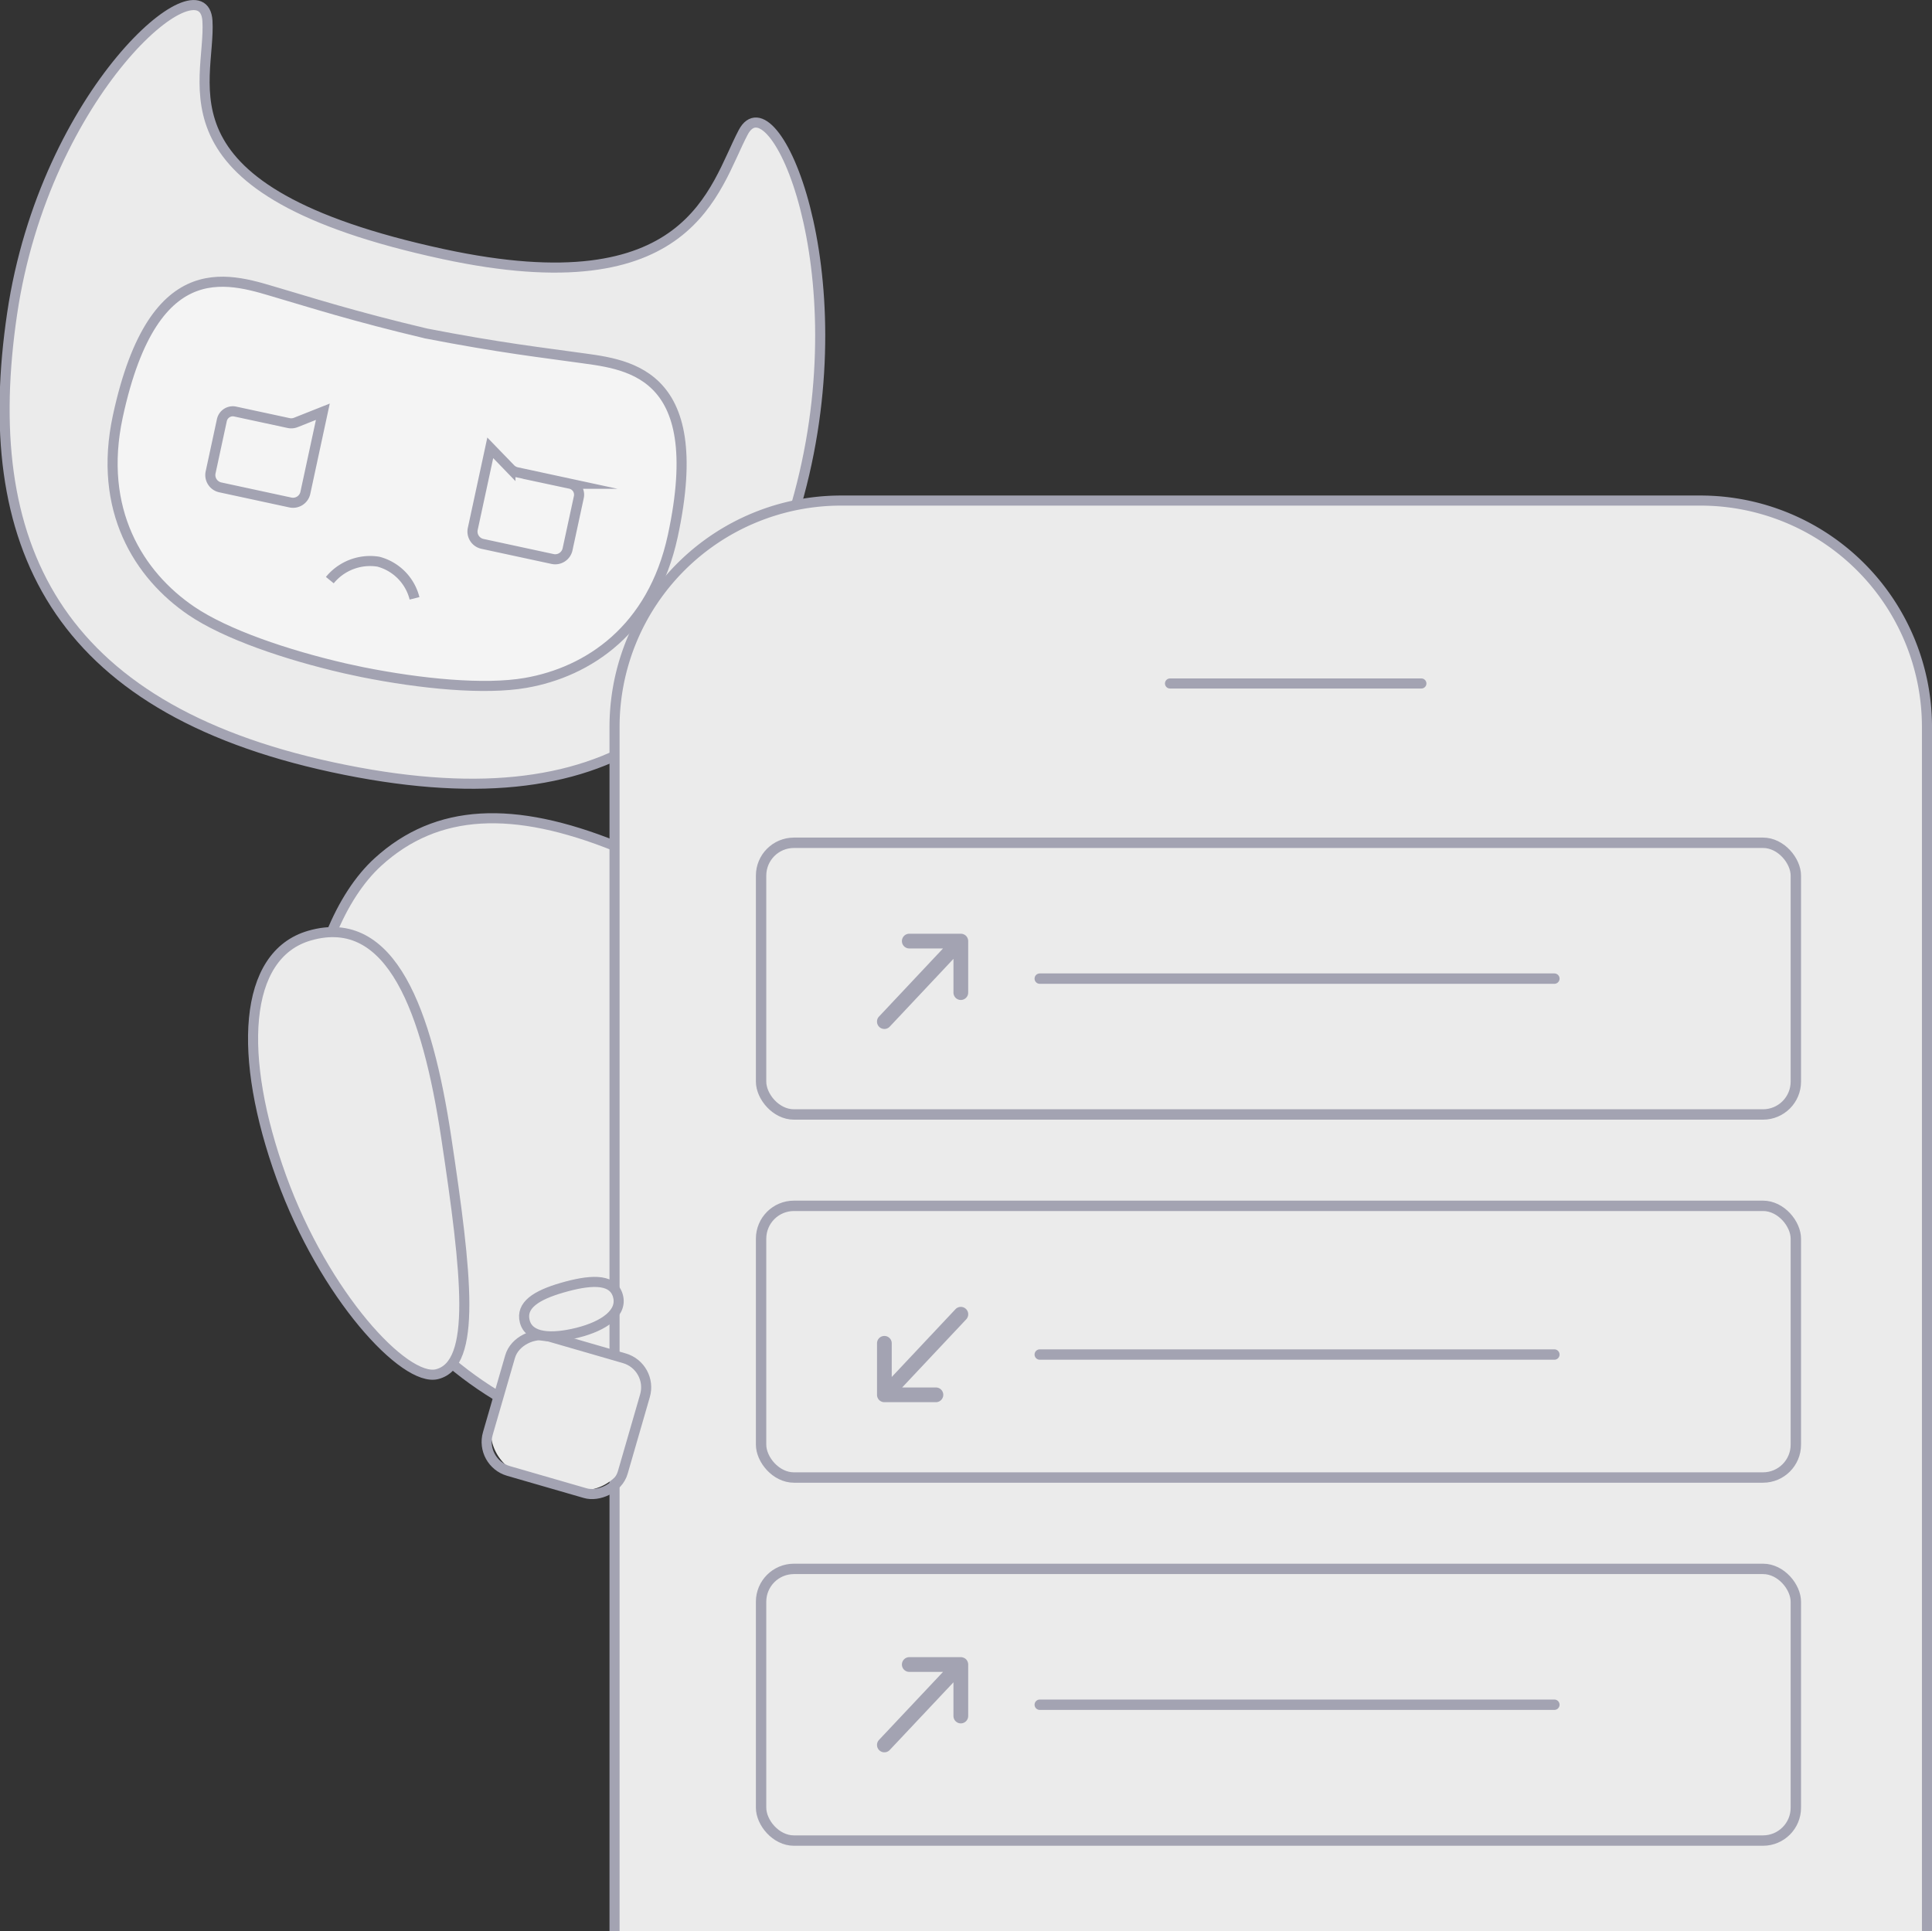 <svg xmlns="http://www.w3.org/2000/svg" width="191.653" height="191.581" viewBox="0 0 191.653 191.581">
  <rect x="0" y="0" width="191.653" height="191.581" fill="#333333" stroke="none"/>
  <g id="no_transaction_1" transform="translate(-0.318 -0.273)">
    <g id="Group_574" data-name="Group 574" transform="translate(0.774 0.775)">
      <path id="Path_4516" data-name="Path 4516" d="M45.615,100.088c-6.747.046-16.386-5.207-22.546-13.429-12.885-17.191-8.592-36.853-1.328-43.474C27.607,37.84,35.2,37.569,45.31,41.623c0,11.286.305,58.464.305,58.464" transform="translate(15.297 41.831)" fill="#ebebeb"/>
      <path id="Path_4517" data-name="Path 4517" d="M45.615,100.088c-6.747.046-16.386-5.207-22.546-13.429-12.885-17.191-8.592-36.853-1.328-43.474C27.607,37.84,35.2,37.569,45.31,41.623,45.31,52.909,45.615,100.088,45.615,100.088Z" transform="translate(15.297 41.831)" fill="none" stroke="#a3a3b2" stroke-linecap="round" stroke-miterlimit="10" stroke-width="1"/>
      <path id="Path_4518" data-name="Path 4518" d="M33.031,76.117c27.831,6,40.276-4.826,46.274-27.021,6.057-22.415-2.6-41.538-5.538-35.963s-5.129,17.383-29.76,12.072C14.95,18.941,21,8.354,20.622,2.065S4.51,9.046,1.247,31.116c-3.362,22.742,4.168,39.047,31.784,45" transform="translate(-0.5 -0.5)" fill="#ebebeb"/>
      <path id="Path_4519" data-name="Path 4519" d="M33.031,76.117c27.831,6,40.276-4.826,46.274-27.021,6.057-22.415-2.6-41.538-5.538-35.963s-5.129,17.383-29.76,12.072C14.95,18.941,21,8.354,20.622,2.065S4.51,9.046,1.247,31.116C-2.115,53.858,5.415,70.163,33.031,76.117Z" transform="translate(-0.5 -0.5)" fill="none" stroke="#a3a3b2" stroke-miterlimit="10" stroke-width="1"/>
      <path id="Path_4520" data-name="Path 4520" d="M36.8,18.706c-7.412-1.753-11.74-3.16-14.53-3.97C17.545,13.365,9.729,10.118,6.11,26.908,4.107,36.2,8.2,42.66,13.406,46.2c3.419,2.323,9.4,4.361,15.228,5.706l1.7.366c5.868,1.176,12.154,1.782,16.228,1.075,6.2-1.077,12.592-5.281,14.6-14.57,3.619-16.787-4.839-17.05-9.71-17.747-2.876-.412-7.4-.913-14.875-2.371Z" transform="translate(5.121 13.902)" fill="#f4f4f4" stroke="#a3a3b2" stroke-miterlimit="10" stroke-width="1"/>
      <path id="Path_4521" data-name="Path 4521" d="M15.834,28.628A5.162,5.162,0,0,1,20.656,26.8a5.023,5.023,0,0,1,3.581,3.636" transform="translate(16.428 28.424)" fill="none" stroke="#a3a3b2" stroke-miterlimit="10" stroke-width="1"/>
      <path id="Path_4522" data-name="Path 4522" d="M11.187,27.205l6.954,1.5a1.253,1.253,0,0,0,1.487-.962L21.362,19.7,18.69,20.761a1.255,1.255,0,0,1-.73.061l-5.294-1.14a1.112,1.112,0,0,0-1.321.852l-1.117,5.184A1.252,1.252,0,0,0,11.187,27.205Z" transform="translate(10.208 20.646)" fill="none" stroke="#a3a3b2" stroke-miterlimit="10" stroke-width="1"/>
      <path id="Path_4523" data-name="Path 4523" d="M30.5,32.409l-6.954-1.5a1.25,1.25,0,0,1-.959-1.485l1.736-8.045,2,2.068a1.258,1.258,0,0,0,.64.356l5.294,1.142a1.11,1.11,0,0,1,.852,1.321L31.99,31.45A1.252,1.252,0,0,1,30.5,32.409Z" transform="translate(23.855 22.547)" fill="none" stroke="#a3a3b2" stroke-miterlimit="10" stroke-width="1"/>
      <path id="Path_4524" data-name="Path 4524" d="M29.258,165.785V46.332A22.467,22.467,0,0,1,51.724,23.866h85.26A22.467,22.467,0,0,1,159.45,46.332V165.785" transform="translate(31.248 25.294)" fill="#ebebeb"/>
      <path id="Path_4525" data-name="Path 4525" d="M29.258,165.785V46.332A22.467,22.467,0,0,1,51.724,23.866h85.26A22.467,22.467,0,0,1,159.45,46.332V165.785" transform="translate(31.248 25.294)" fill="none" stroke="#a3a3b2" stroke-miterlimit="10" stroke-width="1"/>
      <rect id="Rectangle_295" data-name="Rectangle 295" width="102.647" height="26.954" rx="3.258" transform="translate(75.043 83.111)" fill="none" stroke="#a3a3b2" stroke-miterlimit="10" stroke-width="1.03"/>
      <rect id="Rectangle_296" data-name="Rectangle 296" width="102.647" height="26.954" rx="3.258" transform="translate(75.043 119.13)" fill="none" stroke="#a3a3b2" stroke-miterlimit="10" stroke-width="1.03"/>
      <rect id="Rectangle_297" data-name="Rectangle 297" width="102.647" height="26.954" rx="3.258" transform="translate(75.043 155.149)" fill="none" stroke="#a3a3b2" stroke-miterlimit="10" stroke-width="1.03"/>
      <line id="Line_101" data-name="Line 101" x2="51.05" transform="translate(102.687 96.588)" fill="none" stroke="#a3a3b2" stroke-linecap="round" stroke-miterlimit="10" stroke-width="1.03"/>
      <line id="Line_102" data-name="Line 102" x2="51.05" transform="translate(102.687 168.625)" fill="none" stroke="#a3a3b2" stroke-linecap="round" stroke-miterlimit="10" stroke-width="1.03"/>
      <line id="Line_103" data-name="Line 103" x2="24.936" transform="translate(115.608 67.307)" fill="none" stroke="#a3a3b2" stroke-linecap="round" stroke-miterlimit="10" stroke-width="1"/>
      <line id="Line_104" data-name="Line 104" x2="51.05" transform="translate(102.687 133.883)" fill="none" stroke="#a3a3b2" stroke-linecap="round" stroke-miterlimit="10" stroke-width="1.03"/>
      <path id="Path_4526" data-name="Path 4526" d="M49.218,50.134a.73.73,0,1,0,1.46,0V45.021a.8.8,0,0,0-.013-.143.554.554,0,0,0-.019-.063l-.023-.074a.443.443,0,0,0-.038-.069.364.364,0,0,0-.029-.057.738.738,0,0,0-.2-.2.474.474,0,0,0-.055-.029.464.464,0,0,0-.072-.038.428.428,0,0,0-.074-.023c-.021-.006-.042-.015-.063-.019a.8.8,0,0,0-.143-.013H44.835a.73.73,0,0,0,0,1.46h3.349l-6.337,6.741a.73.73,0,0,0,1.033,1.033l6.337-6.741Z" transform="translate(44.909 47.842)" fill="#a3a3b2"/>
      <path id="Path_4527" data-name="Path 4527" d="M49.218,84.246a.73.73,0,1,0,1.46,0V79.133a.8.8,0,0,0-.013-.143.555.555,0,0,0-.019-.063l-.023-.074a.444.444,0,0,0-.038-.069.363.363,0,0,0-.029-.057.738.738,0,0,0-.2-.2A.474.474,0,0,0,50.3,78.5a.464.464,0,0,0-.072-.038.43.43,0,0,0-.074-.023c-.021-.006-.042-.015-.063-.019a.8.8,0,0,0-.143-.013H44.835a.73.73,0,0,0,0,1.46h3.349L41.848,86.6a.73.73,0,0,0,1.033,1.033L49.218,80.9Z" transform="translate(44.909 85.5)" fill="#a3a3b2"/>
      <path id="Path_4528" data-name="Path 4528" d="M43.094,65.5a.73.73,0,0,0-1.46,0v5.113a.8.8,0,0,0,.013.143.554.554,0,0,0,.019.063l.023.074a.444.444,0,0,0,.038.069.363.363,0,0,0,.029.057.738.738,0,0,0,.2.2.474.474,0,0,0,.055.029.464.464,0,0,0,.072.038.429.429,0,0,0,.074.023c.021.006.042.015.063.019a.805.805,0,0,0,.143.013h5.113a.73.73,0,1,0,0-1.46H44.127l6.337-6.741A.73.73,0,0,0,49.431,62.1l-6.337,6.741Z" transform="translate(44.91 67.269)" fill="#a3a3b2"/>
      <path id="Path_4529" data-name="Path 4529" d="M19.669,19.712c2.8,13.674,4.2,22.361.33,23.556-3.156.974-11.584-7.2-16.447-18.708C-1.394,12.847-1.44,2.738,5.095.476c8.022-2.779,12.064,7,14.574,19.236" transform="translate(25.192 91.577) rotate(3)" fill="#ebebeb"/>
      <path id="Path_4530" data-name="Path 4530" d="M19.669,19.712c2.8,13.674,4.2,22.361.33,23.556-3.156.974-11.584-7.2-16.447-18.708C-1.394,12.847-1.44,2.738,5.095.476,13.117-2.3,17.159,7.474,19.669,19.712Z" transform="translate(25.192 91.577) rotate(3)" fill="none" stroke="#a3a3b2" stroke-miterlimit="10" stroke-width="1"/>
      <path id="Path_4531" data-name="Path 4531" d="M31.2,78.242l-4.422-1.281A4.662,4.662,0,0,1,23.6,71.188l1.281-4.422a4.663,4.663,0,0,1,5.775-3.181l4.42,1.281a4.659,4.659,0,0,1,3.181,5.773L36.98,75.061A4.665,4.665,0,0,1,31.2,78.242" transform="translate(24.799 68.936)" fill="#ebebeb"/>
      <rect id="Rectangle_298" data-name="Rectangle 298" width="13.927" height="13.927" rx="3" transform="matrix(0.278, -0.961, 0.961, 0.278, 47.104, 144.599)" fill="none" stroke="#a3a3b2" stroke-miterlimit="10" stroke-width="1"/>
      <path id="Path_4532" data-name="Path 4532" d="M28.8,61.276c2.55-.734,4.892-.983,5.464.69.621,1.814-1.395,3.139-3.968,3.781s-4.812.539-5.235-1.124c-.4-1.6,1.123-2.594,3.739-3.347" transform="translate(26.539 65.968)" fill="#ebebeb"/>
      <path id="Path_4533" data-name="Path 4533" d="M28.8,61.276c2.55-.734,4.892-.983,5.464.69.621,1.814-1.395,3.139-3.968,3.781s-4.812.539-5.235-1.124C24.653,63.026,26.18,62.029,28.8,61.276Z" transform="translate(26.539 65.968)" fill="none" stroke="#a3a3b2" stroke-miterlimit="10" stroke-width="1"/>
    </g>
  </g>
</svg>
